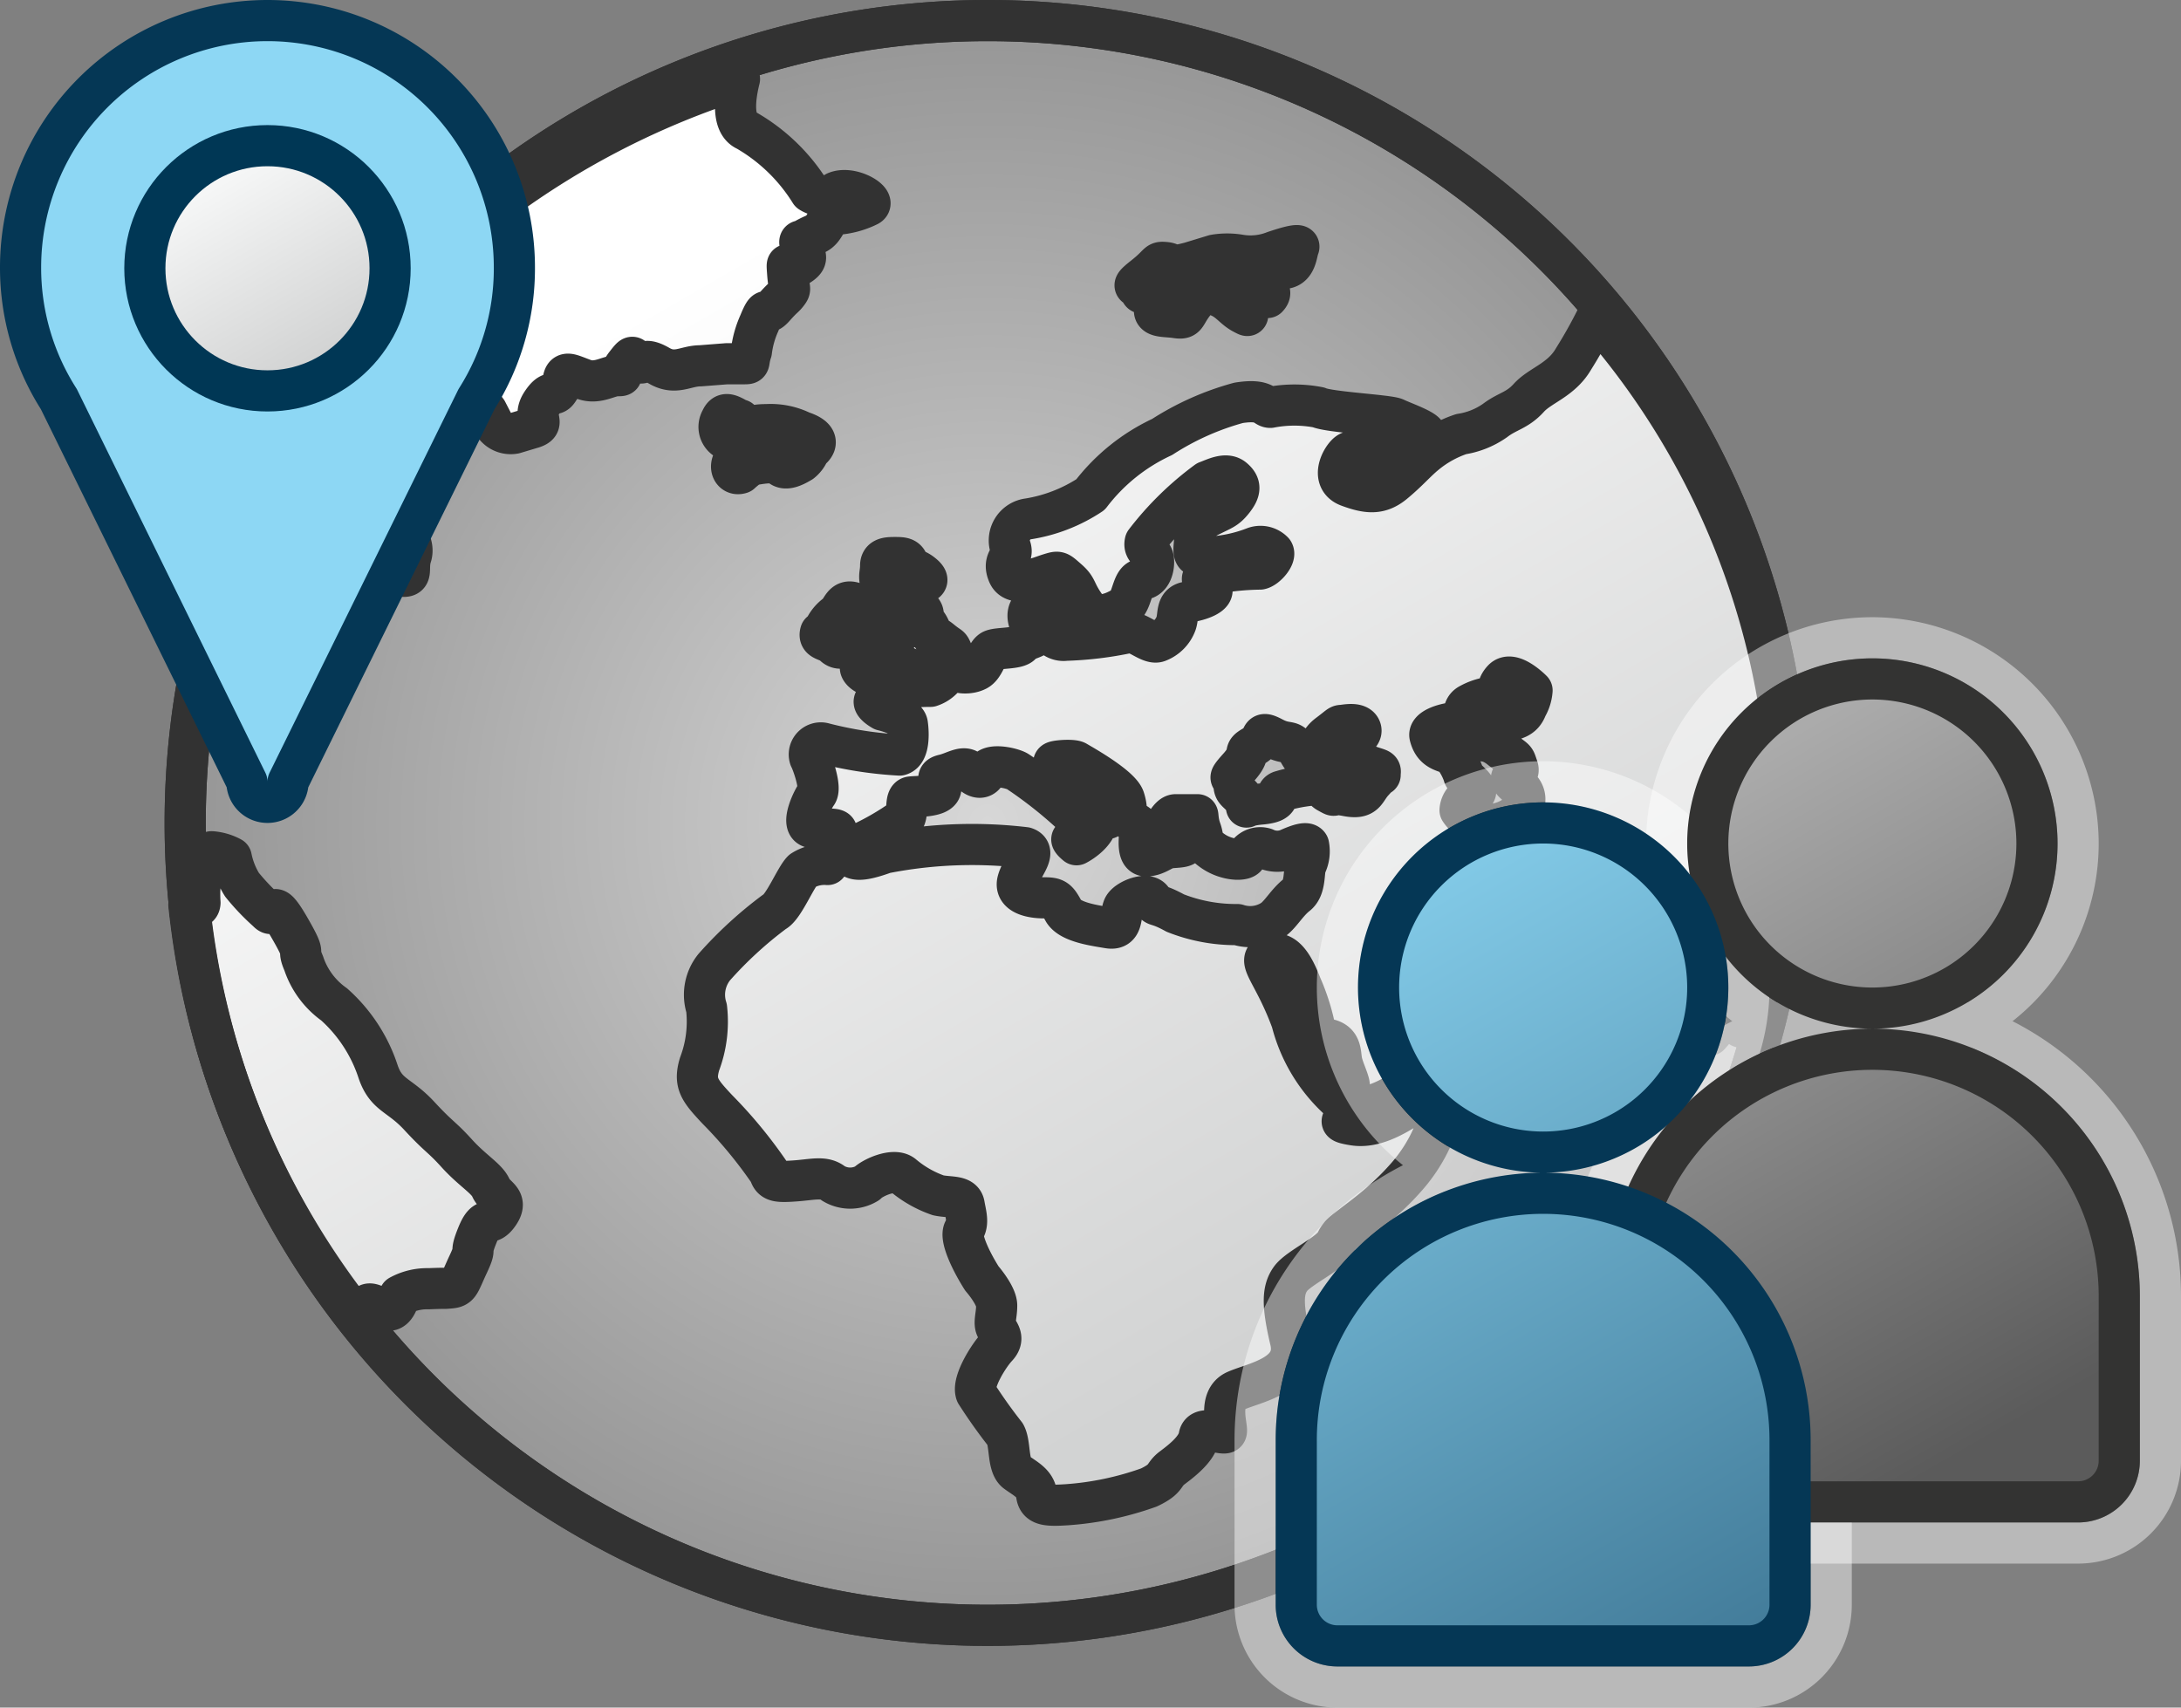 <svg id="Layer_4" data-name="Layer 4" xmlns="http://www.w3.org/2000/svg" xmlns:xlink="http://www.w3.org/1999/xlink" viewBox="0 0 53 41.5"><rect x="0" y="0" width="53" height="41.5" fill="#808080" stroke="none"/><defs><style>.cls-1,.cls-2,.cls-3{stroke:#323232;}.Medium-Grey,.SINGLE-Blue-Item,.cls-1,.cls-2,.cls-6{stroke-linecap:round;stroke-linejoin:round;}.cls-1{fill:url(#radial-gradient);}.cls-2{fill:url(#linear-gradient);}.cls-3{fill:none;stroke-miterlimit:10;}.cls-4{opacity:0.45;}.cls-5{fill:#fff;}.Medium-Grey{stroke:#333332;fill:url(#linear-gradient-2);}.SINGLE-Blue-Item{stroke:#053755;fill:url(#linear-gradient-3);}.cls-6{stroke:#003755;fill:url(#linear-gradient-5);}</style><radialGradient id="radial-gradient" cx="27.61" cy="31.5" r="19.5" gradientTransform="translate(2.39 0)" gradientUnits="userSpaceOnUse"><stop offset="0" stop-color="#d7d7d7"/><stop offset="1" stop-color="#969696"/></radialGradient><linearGradient id="linear-gradient" x1="22.4" y1="18.5" x2="37.02" y2="43.81" gradientUnits="userSpaceOnUse"><stop offset="0" stop-color="#fff"/><stop offset="1" stop-color="#d2d3d3"/></linearGradient><linearGradient id="linear-gradient-2" x1="46.03" y1="31.36" x2="54.65" y2="46.29" gradientUnits="userSpaceOnUse"><stop offset="0" stop-color="#ababab"/><stop offset="1" stop-color="#5b5b5b"/></linearGradient><linearGradient id="linear-gradient-3" x1="49.47" y1="54.68" x2="36.05" y2="31.42" gradientUnits="userSpaceOnUse"><stop offset="0" stop-color="#386f8d"/><stop offset="1" stop-color="#8dd7f4"/></linearGradient><linearGradient id="linear-gradient-5" x1="5.32" y1="4.48" x2="7.8" y2="8.77" gradientUnits="userSpaceOnUse"><stop offset="0" stop-color="#f5f6f6"/><stop offset="0.99" stop-color="#d2d3d3"/></linearGradient></defs><path class="cls-1" d="M49.5,31.5A19.5,19.5,0,1,0,30,51,19.5,19.5,0,0,0,49.5,31.5Z" transform="translate(-6 -11.5)"/><path class="cls-2" d="M44.8,19.22a11.45,11.45,0,0,1-.56,1c-.3.52-.81.64-1.09.95s-.52.32-.82.55a1.94,1.94,0,0,1-.82.33,2.7,2.7,0,0,0-.88.49c-.23.19-.42.42-.76.7s-.64.25-1.1.08-.16-.72,0-.82.51,0,.67,0a2.85,2.85,0,0,0,.81,0,.59.59,0,0,0,.4-.44c0-.11-.58-.31-.74-.39s-1.61-.15-1.87-.27a3.09,3.09,0,0,0-1.17,0c-.15,0-.13-.21-.77-.11a6.64,6.64,0,0,0-1.86.83,4.65,4.65,0,0,0-1.74,1.4,3.83,3.83,0,0,1-1.51.59.53.53,0,0,0-.43.71c.07.24-.21.28-.06.63s.77.07,1,0,.21-.07.45.14.16.27.43.65.74.12.94,0,.19-.66.42-.66.31-.28.29-.48-.25-.21-.2-.43a7.45,7.45,0,0,1,1.5-1.47c.17-.06.46-.22.64-.07s.18.29,0,.52-.26.23-.61.41-.31.36-.34.7.08.23.35.28a3.51,3.51,0,0,0,1.1-.23.43.43,0,0,1,.47.1c.07.11-.17.39-.32.42a6.6,6.6,0,0,0-1.27.14c-.3.12,0,.18.09.33s-.27.29-.57.33-.22.31-.29.52a.75.75,0,0,1-.43.44c-.2.09-.55-.29-.75-.21a8.53,8.53,0,0,1-1.5.18.4.4,0,0,1-.41-.21c-.08-.17.06-.33.07-.55s-.19-.27-.46-.07,0,.59.07.68-.27.12-.35.24-.55.09-.7.15-.19.39-.38.49-.47.07-.51,0-.23.11-.33.21a.72.72,0,0,1-.29.18c-.08,0-.49,0-.58.07a.5.5,0,0,1-.35.16c-.15,0-.26,0-.4.09s.17.26.17.26.57.13.6.34.05.69-.19.75A9.4,9.4,0,0,1,26,29.56a.28.28,0,0,0-.32.36c.06.11.28.72.17.87s-.38.72-.16.81.67,0,.64.11.25.45.4.37A6.53,6.53,0,0,0,28,31.36c.06-.16,0-.47.13-.49s.68,0,.73-.19-.18-.29.08-.35.49-.24.63-.08.32.21.4,0,.64-.08.76,0a10.6,10.6,0,0,1,1.61,1.32.34.34,0,0,1-.26.31c-.11,0,.08.15.08.15s.48-.24.51-.6c0,0,0-.17.09-.16a.49.49,0,0,1,.16.12s-.16-.35-.39-.32-.26-.31-.45-.37,0-.18-.2-.39-.34-.27-.24-.3.44-.05.52,0,1.06.59,1.16.9,0,.39.13.5.25.11.25.26-.09.63.15.63.39-.16.55-.19.53,0,.37-.17-.61-.22-.54-.28.19-.36.34-.36.51,0,.53,0,0,.15.08.37,0,.32.32.53.72.22.78.12a.38.38,0,0,1,.46-.2.7.7,0,0,0,.6,0c.21-.09.41-.16.46-.08a.77.77,0,0,1-.06.48c-.07.14,0,.55-.23.73s-.39.47-.57.6a1,1,0,0,1-.87.12,4,4,0,0,1-1.51-.28c-.51-.28-.45-.12-.56-.32s-.62,0-.7.18,0,.56-.36.5-.95-.14-1.1-.42-.2-.31-.47-.31-.72-.07-.64-.4.49-.72.18-.82a11,11,0,0,0-3.41.13c-.77.28-.77.11-.92,0s-.38.18-.47.28a1,1,0,0,0-.61.15c-.17.17-.46.89-.68,1A9.69,9.69,0,0,0,23.36,35,1.07,1.07,0,0,0,23.17,36,2.91,2.91,0,0,1,23,37.36c-.14.47,0,.64.43,1.1A11.1,11.1,0,0,1,24.7,40c.06.22.19.23.62.2s.71-.12.93.06a.79.79,0,0,0,.82,0c.12-.13.65-.38.87-.2a2.71,2.71,0,0,0,.86.49c.28.06.59,0,.63.23s.11.44,0,.61.14.72.43,1.18c0,0,.36.41.36.66s-.08.43,0,.56.18.26,0,.45-.6.84-.5,1.12a12.51,12.51,0,0,0,.71,1c.13.24.05.76.27.92s.46.27.49.54.26.28.73.25a7.43,7.43,0,0,0,2-.42c.46-.22.33-.3.57-.48s.6-.46.65-.76.62,0,.66-.11-.22-.8.23-1,1.53-.37,1.33-1.22-.2-1.22,0-1.5,1-.62,1.12-.92.88-.62,1.71-1.57,1-2.09.62-2-1.14.87-1.91.75.32-.17-.12-.41a3.87,3.87,0,0,1-1.39-2.11c-.44-1.2-.89-1.5-.52-1.62s.59.34.75.75a5.13,5.13,0,0,1,.35,1.13s0,.11.31.18.29.32.32.51.18.48.19.61.07.55.16.57a2.53,2.53,0,0,0,1-.37,4.21,4.21,0,0,1,1.19-.7c.29,0,.19-.19.34-.25a1.59,1.59,0,0,0,1.08-.7,1.49,1.49,0,0,1,.51-.58c.38-.28.73-1,.47-1S43,35,43,34.76s0-.29-.16-.2-.08.45-.31.53-.66.19-.74,0-.07-.45-.4-.5-.3-.14-.32-.39.06-.59.19-.53.34.41.67.5.62.27.94.14.17-.2.55-.08a.7.7,0,0,0,.75-.06c.19-.14.37-.09.68-.17A4.35,4.35,0,0,1,46,34c.14,0,.41.45.62.36s.34.23.3.37a1.93,1.93,0,0,0,.13.89c.17.34.32.43.32.65s0,.39.17.39a3,3,0,0,0,.71-1.37A4.58,4.58,0,0,1,48.53,34a8.59,8.59,0,0,0,.83-1.69c.06-.2.09-.36.12-.48s0-.17,0-.26A18.89,18.89,0,0,0,44.8,19.22ZM39.38,30.48c-.22.23-.18.45-.65.36s-.19.07-.46-.08.2-.27-.38-.18a3.93,3.93,0,0,0-.77.15c-.18.07.09.26-.47.31s-.26.17-.4-.07-.28-.21-.26-.43-.24,0,.11-.39.06-.35.37-.52.09-.4.47-.2.42,0,.62.35.2.17.38,0,.11-.26.35-.44.25-.21.31-.21.42-.09.47.1-.43.35-.45.44-.35,0,.25.28.69.2.67.33S39.6,30.23,39.38,30.48Zm3.72-1.79c-.11.31-.37.29-.53.35s-.35.07-.51.33,0,0,.4.32.33.2.42.46-.38.15,0,.45.11.79-.51.92a.81.81,0,0,1-.89-.33.42.42,0,0,1,.29-.37c.29-.11-.2-.39-.2-.48a1.54,1.54,0,0,0-.24-.45c-.12-.15-.47-.07-.58-.5-.05-.17.31-.3.62-.33s.09-.32.35-.45a1.44,1.44,0,0,1,.47-.16c.33-.08.11-.19.33-.43s.71.26.71.26A.94.94,0,0,1,43.1,28.69Zm-5,16.74c.37-.18.51,0,.36-.25a.8.8,0,0,1-.14-.38s.17-.22.34-.13.16,0,.35-.18.29-.13.39-.36.09-.39.23-.41.18-.18.22.06.16,0,0,.4-.28.67-.31.7a4.15,4.15,0,0,1-.29.83c-.12.11-.08.18-.32.22s-.45.38-.67.22-.31-.12-.34-.31S37.69,45.62,38.06,45.43Zm10.24-9a.76.76,0,0,1-.25-.16s.07-.35.07-.39.05-.31.2-.33.13,0,.23,0,.08.33,0,.49S48.47,36.53,48.3,36.46ZM16.42,42.82a1.4,1.4,0,0,0-.71.17s-.08.39-.29.35-.38-.19-.48-.14a1,1,0,0,0-.16.09.76.76,0,0,1-.19.12,19.39,19.39,0,0,1-4-9.92c.13.07.26.1.27-.05a2.92,2.92,0,0,1,.07-.87c.09-.23.05-.34.21-.37a1.19,1.19,0,0,1,.48.14,2,2,0,0,0,.26.66,5.5,5.5,0,0,0,.62.65c.21.23.05-.44.52.37s.17.45.36.89a2,2,0,0,0,.74,1,3.75,3.75,0,0,1,1.07,1.64c.2.58.51.54,1,1.07s.53.49.91.91.73.61.83.84.43.28.19.63-.31,0-.52.52,0,.23-.22.7-.21.56-.43.58S16.92,42.8,16.42,42.82Zm9.39-25.63a2.47,2.47,0,0,0-.33.17s-.1-.05,0,.16.18.28-.08.44-.29-.25-.26.17.09.37,0,.49-.1.09-.33.35-.15-.12-.36.39a2.36,2.36,0,0,0-.19.68c-.1.3,0,.3-.19.3h-.41l-.64.05c-.36,0-.6.23-1,0s-.35,0-.52-.09-.07-.23-.29.05,0,.28-.21.28-.48.21-.81.09-.46-.21-.5,0,0,.07-.12.26-.17-.05-.41.32.15.5-.26.61l-.4.12a.49.49,0,0,1-.51-.23c-.16-.31,0,0-.16-.31a1.12,1.12,0,0,1-.24-.79,3.62,3.62,0,0,0,0-.49,5.37,5.37,0,0,0,0-.73v-.56c0-.3-.16-.32,0-.65s.33-.24.38-.61,0,0,.05-.37.09-.19.14-.44.14-.08.05-.26l-.1-.17a19.94,19.94,0,0,1,5.86-3c-.09.36-.22,1.08.17,1.25a4.42,4.42,0,0,1,1.55,1.5.58.58,0,0,0,.62,0c.38-.16,1,.22.79.33a2.06,2.06,0,0,1-.81.21C26.05,16.79,26.07,17.08,25.81,17.19Zm10.42,1c-.24,0-.27.12-.19.19a.82.82,0,0,0,.4.06c.12,0,.57.07.36.29,0,0-.12-.26-.36.07s0,.44-.23.32-.34-.32-.6-.42-.1-.16-.27-.09-.14,0-.35.28-.15.37-.41.33-.57,0-.52-.21a.9.9,0,0,1,.21-.38c.07-.09,0-.12-.17-.12s-.38.22-.38.05-.35,0,.07-.33.31-.37.53-.35.07.14.6,0l.59-.18a1.83,1.83,0,0,1,.62,0,1.58,1.58,0,0,0,.84-.09c.21-.07.64-.21.59-.1s-.05.47-.33.51A8.38,8.38,0,0,1,36.23,18.15ZM27,27.68c.19,0,.25-.1.35-.12s.18-.09.29-.13-.15-.11-.2-.2,0-.13.07-.29.16-.05.31-.09.13,0,.17-.13a.34.34,0,0,0-.08-.27s-.19-.2-.3-.34a1,1,0,0,1-.21-.44c-.05-.18,0-.24,0-.42s.14-.2.33-.2.3,0,.34.15.15.1.33.24.19.24-.15.24-.25.12-.28.25.06,0,.27.23.19.2.2.33.11.13.19.38,0,0,.23.19.21.12.27.26,0,.16-.21.16-.19.06-.24.16-.09.17-.32.21-.23-.12-.43-.17-.24,0-.46.13-.11.11-.29.11S26.78,27.67,27,27.68Zm-1-.81a.89.89,0,0,1,.34-.45c.12-.11.15-.34.38-.28s.23.08.36,0,.05,0,.1.07-.05.21-.1.36-.21.57-.37.61-.31.14-.45,0S25.88,27.08,25.94,26.87ZM15.13,23.66c-.21-.21-.09-.07-.31-.24s0,0-.31-.32a2.89,2.89,0,0,0-.52-.56s-.48-.05-.26,0a1.87,1.87,0,0,1,.47.43s-.16,0-.19.32-.16.14,0,.47a2.39,2.39,0,0,0,.26.42l.17.21c.05.07.34.3.22.42s-.34.09-.5.07-.15.16-.31-.14,0-.21-.22-.4-.31-.26-.38-.26S13,24,13,24.22v.44s-.52.14-.57-.14-.24-.44-.21-.07a2.26,2.26,0,0,1,0,.49c0,.21.14.14,0,.21s-.12.19-.36,0L11.66,25a18.79,18.79,0,0,1,3.86-6.18c0,.79-.12,1.95-.12,2.18a4.05,4.05,0,0,0,.23,1.31c.15.3.17.19.17.63s0,.91-.17.93-.33,0-.26.17.41.18.43.3.29.37.19.68.07.53-.26.48a.8.8,0,0,1-.67-.44c-.17-.28-.5-.19-.31-.51S15,24,15,24,15.35,23.87,15.13,23.66Zm8.7-1c.12-.18,0-.14.05-.29s-.09-.1-.26-.21a.35.35,0,0,1-.1-.46c.08-.18.18-.15.43,0,.07,0,0,0,.16.12s.07,0,.52,0a1.72,1.72,0,0,1,.85.17c.61.2.19.46.19.46a.63.63,0,0,1-.2.28c-.15.09-.39.22-.52.08s-.71,0-.71,0A2,2,0,0,0,24,23C23.81,23.06,23.71,22.86,23.83,22.68Z" transform="translate(-6 -11.5)"/><path class="cls-3" d="M49.5,31.5A19.5,19.5,0,1,0,30,51,19.5,19.5,0,0,0,49.5,31.5Z" transform="translate(-6 -11.5)"/><g class="cls-4"><path class="cls-5" d="M43.5,40A6.51,6.51,0,0,1,50,46.5v4A1.5,1.5,0,0,1,48.5,52h-10A1.5,1.5,0,0,1,37,50.5v-4A6.51,6.51,0,0,1,43.5,40m0-1A7.5,7.5,0,0,0,36,46.5v4A2.5,2.5,0,0,0,38.5,53h10A2.5,2.5,0,0,0,51,50.5v-4A7.5,7.5,0,0,0,43.5,39Z" transform="translate(-6 -11.5)"/><path class="cls-5" d="M43.5,31A4.5,4.5,0,1,1,39,35.5,4.51,4.51,0,0,1,43.5,31m0-1A5.5,5.5,0,1,0,49,35.5,5.51,5.51,0,0,0,43.5,30Z" transform="translate(-6 -11.5)"/></g><g class="cls-4"><path class="cls-5" d="M51.5,36.5A6.51,6.51,0,0,1,58,43v4a1.5,1.5,0,0,1-1.5,1.5h-10A1.5,1.5,0,0,1,45,47V43a6.51,6.51,0,0,1,6.5-6.5m0-1A7.5,7.5,0,0,0,44,43v4a2.5,2.5,0,0,0,2.5,2.5h10A2.5,2.5,0,0,0,59,47V43a7.5,7.5,0,0,0-7.5-7.5Z" transform="translate(-6 -11.5)"/><path class="cls-5" d="M51.5,27.5A4.5,4.5,0,1,1,47,32a4.51,4.51,0,0,1,4.5-4.5m0-1A5.5,5.5,0,1,0,57,32a5.51,5.51,0,0,0-5.5-5.5Z" transform="translate(-6 -11.5)"/></g><path class="Medium-Grey" d="M56.5,48h-10a1,1,0,0,1-1-1V43a6,6,0,0,1,6-6h0a6,6,0,0,1,6,6v4A1,1,0,0,1,56.5,48Zm-1-16a4,4,0,1,0-4,4A4,4,0,0,0,55.5,32Z" transform="translate(-6 -11.5)"/><path class="SINGLE-Blue-Item" d="M48.5,51.5h-10a1,1,0,0,1-1-1v-4a6,6,0,0,1,6-6h0a6,6,0,0,1,6,6v4A1,1,0,0,1,48.5,51.5Zm-1-16a4,4,0,1,0-4,4A4,4,0,0,0,47.5,35.5Z" transform="translate(-6 -11.5)"/><path class="SINGLE-Blue-Item" d="M18.5,18a6,6,0,0,0-12,0,5.93,5.93,0,0,0,.93,3.2h0L12,30.5a.5.5,0,0,0,1,0l4.58-9.3h0A5.93,5.93,0,0,0,18.5,18Z" transform="translate(-6 -11.5)"/><circle class="cls-6" cx="6.5" cy="6.52" r="2.98"/></svg>